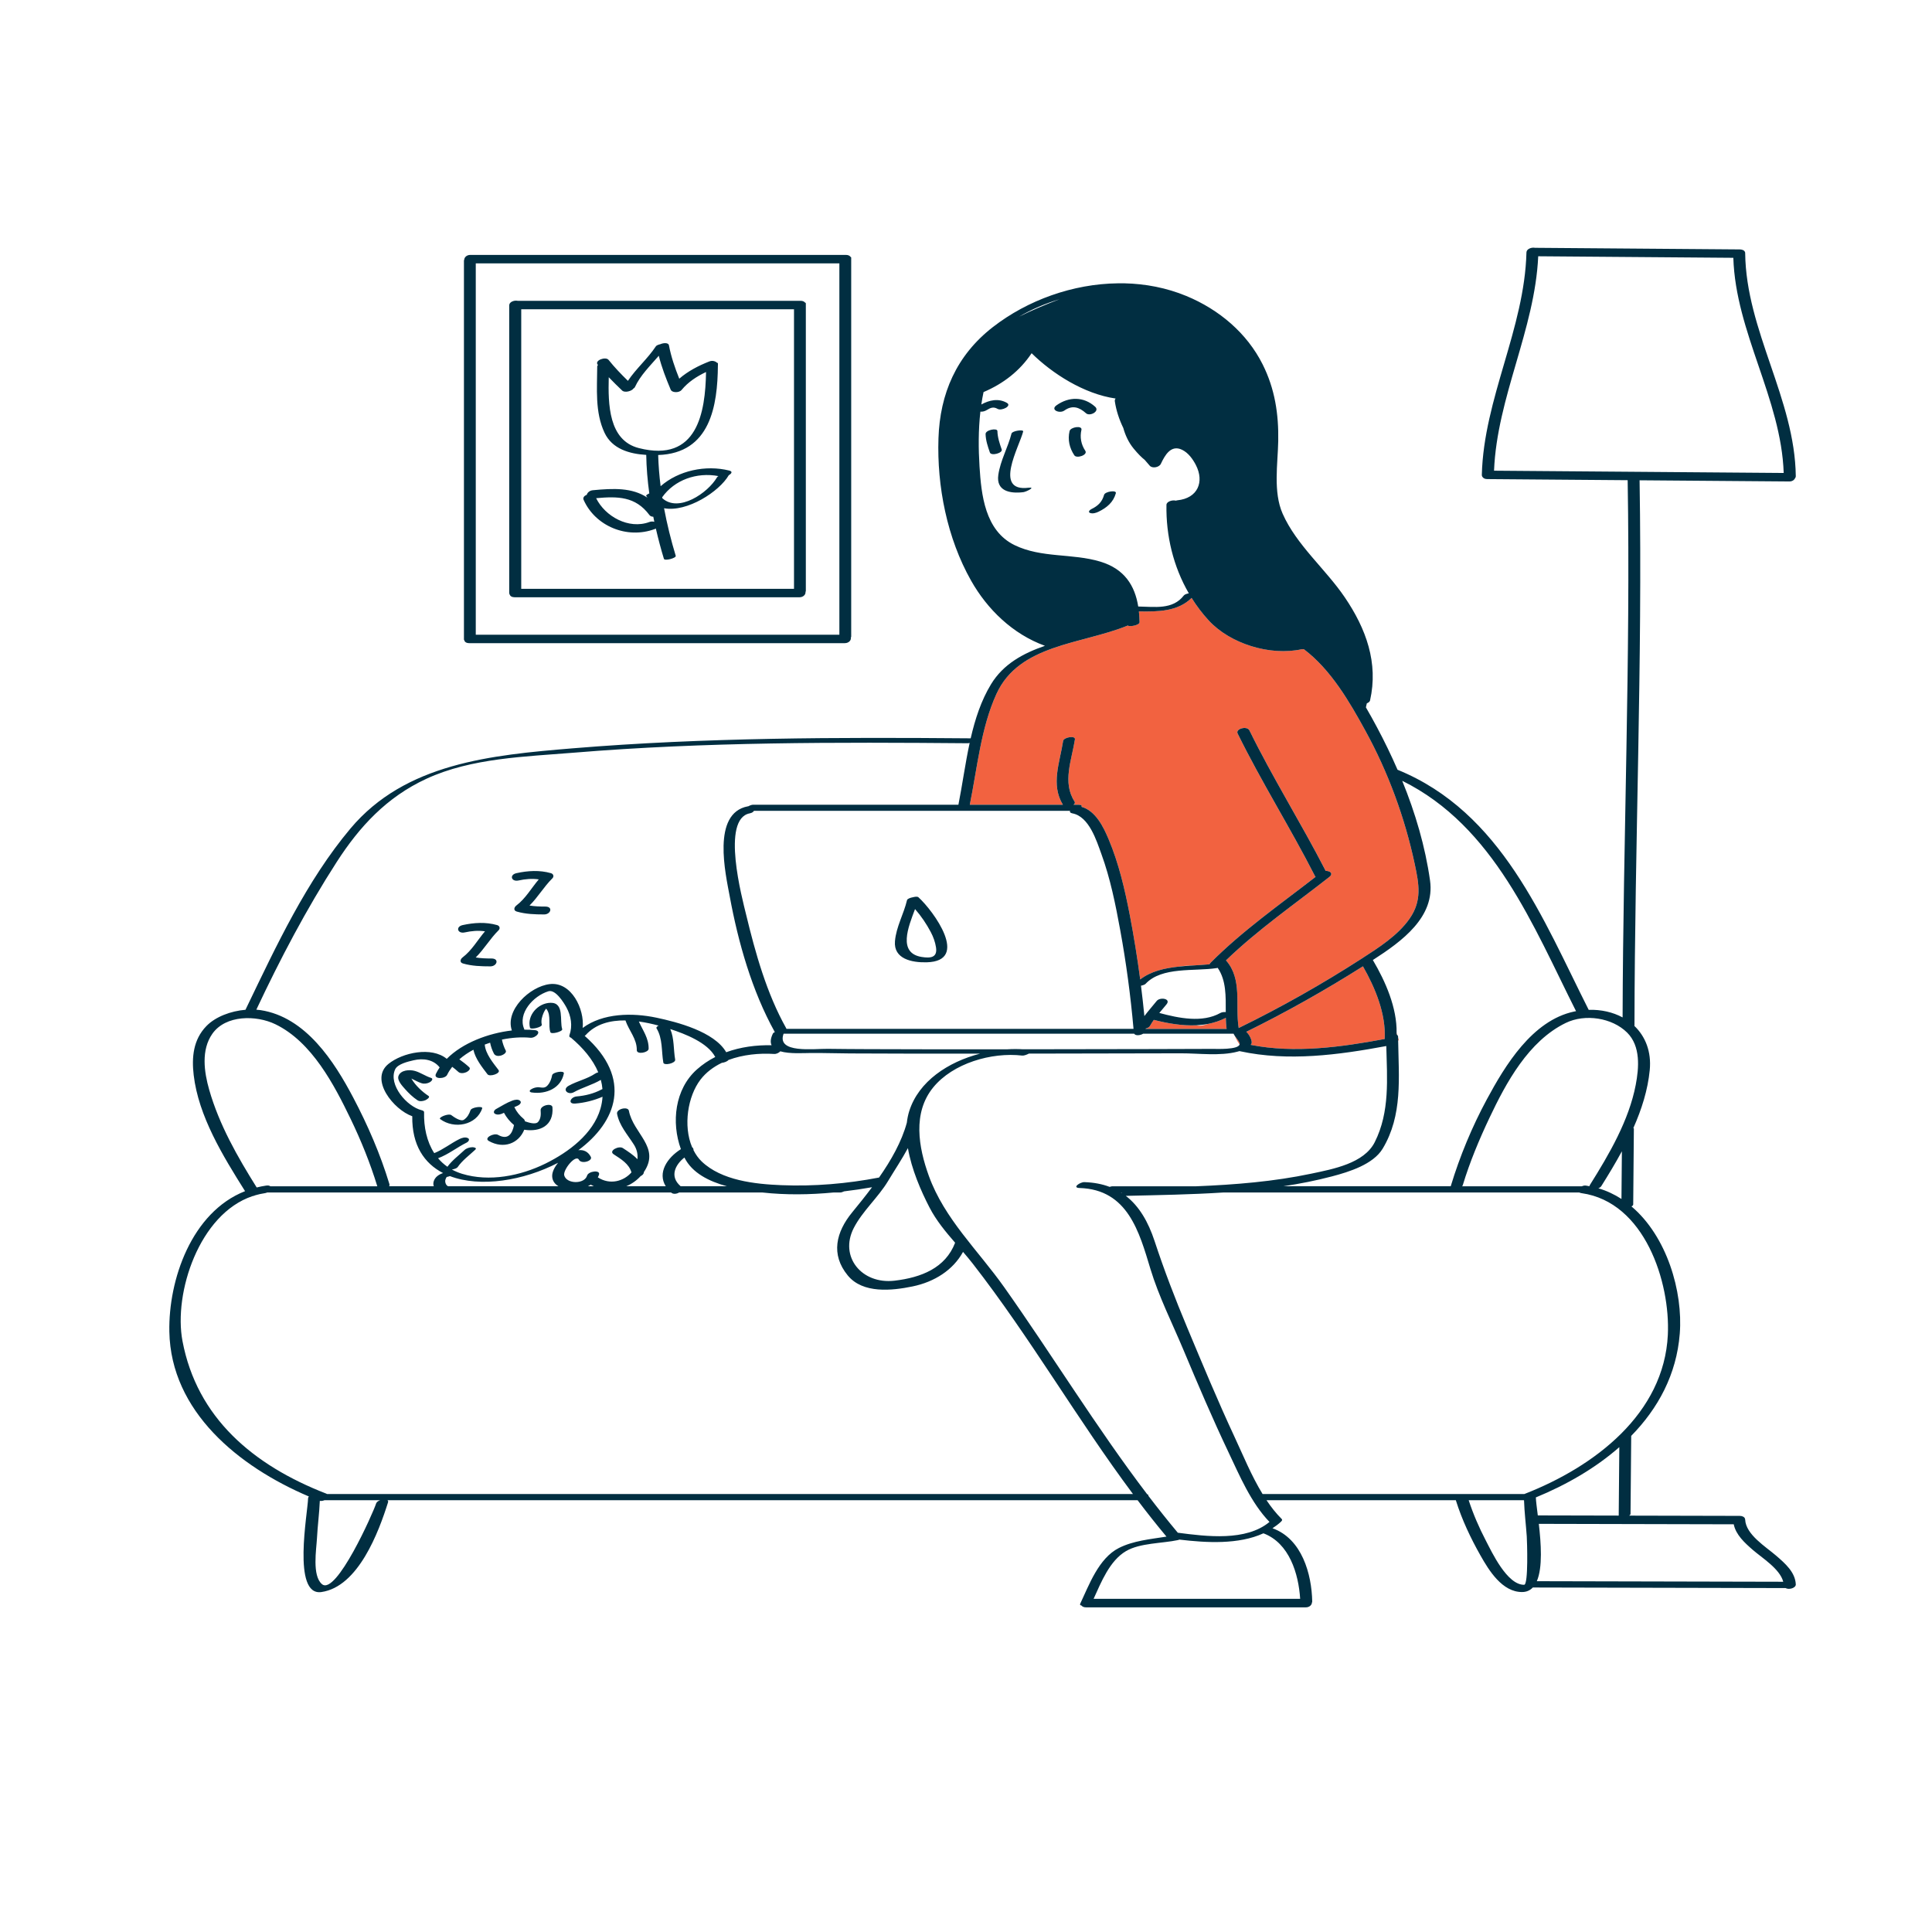 <?xml version="1.0" encoding="UTF-8" standalone="no"?>
<svg
   xmlns:dc="http://purl.org/dc/elements/1.1/"
   xmlns:cc="http://creativecommons.org/ns#"
   xmlns:rdf="http://www.w3.org/1999/02/22-rdf-syntax-ns#"
   xmlns:svg="http://www.w3.org/2000/svg"
   xmlns="http://www.w3.org/2000/svg"
   xmlns:sodipodi="http://sodipodi.sourceforge.net/DTD/sodipodi-0.dtd"
   xmlns:inkscape="http://www.inkscape.org/namespaces/inkscape"
   version="1.1"
   id="Layer_1"
   x="0px"
   y="0px"
   width="595.28px"
   height="595.28px"
   viewBox="0 0 595.28 595.28"
   enable-background="new 0 0 595.28 595.28"
   xml:space="preserve"
   sodipodi:docname="fs-how-reg-2.svg"
   inkscape:version="1.0beta2 (2b71d25, 2019-12-03)"><defs
   id="defs838" /><sodipodi:namedview
   pagecolor="#ffffff"
   bordercolor="#666666"
   inkscape:document-rotation="0"
   borderopacity="1"
   objecttolerance="10"
   gridtolerance="10"
   guidetolerance="10"
   inkscape:pageopacity="0"
   inkscape:pageshadow="2"
   inkscape:window-width="1680"
   inkscape:window-height="1005"
   id="namedview836"
   showgrid="false"
   inkscape:zoom="1.1288805"
   inkscape:cx="297.64001"
   inkscape:cy="297.64001"
   inkscape:window-x="0"
   inkscape:window-y="23"
   inkscape:window-maximized="1"
   inkscape:current-layer="Layer_1" />
<path
   id="color_x5F_2"
   fill="#f26240"
   d="m 419.941,297.74 c 3.847,6.742 7.116,14.71 6.7,22.388 -13.446,2.506 -27.695,4.482 -41.273,1.815 0.082,-0.123 0.167,-0.244 0.233,-0.384 0.365,-0.786 -0.725,-2.972 -1.618,-3.64 12.373,-6.079 24.357,-12.852 35.958,-20.179 z m 10.585,21.153 c -0.065,-0.199 -0.133,-0.407 -0.21,-0.635 -8.9e-4,0.142 0.004,0.285 -8.9e-4,0.426 0.088,0.055 0.146,0.135 0.211,0.208 z m 0.253,0.777 c 0.003,0.307 0.01,0.616 0.014,0.922 0.17,-0.028 0.267,-0.044 0.267,-0.044 0,0 -0.102,-0.326 -0.281,-0.878 z m -57.773,-23.044 c 9.778,-9.835 21.333,-17.923 32.346,-26.454 -0.081,-0.082 -0.152,-0.172 -0.206,-0.278 -7.559,-14.831 -16.493,-28.975 -23.824,-43.917 -0.698,-1.423 2.906,-2.438 3.644,-0.929 7.227,14.729 16.007,28.689 23.496,43.291 1.278,-0.047 2.497,0.79 1.094,1.891 -10.702,8.396 -22.057,16.252 -31.814,25.676 5.12,5.743 2.8,13.851 3.906,20.754 0.005,0.032 -0.005,0.063 -0.01,0.096 13.051,-6.366 25.71,-13.531 37.856,-21.355 5.293,-3.41 11.226,-7.19 14.825,-12.357 3.844,-5.518 2.916,-10.558 1.588,-16.793 -3.04,-14.26 -8.139,-28.218 -15.222,-41.126 -4.833,-8.808 -10.569,-18.773 -18.948,-25.1 h -0.6 c -9.784,2.164 -22.083,-1.678 -28.681,-8.823 -2.006,-2.172 -3.765,-4.515 -5.305,-6.972 -4.251,4.194 -10.301,4.257 -16.241,4.157 0.117,1.074 0.186,2.178 0.209,3.31 0.02,0.978 -3.23,1.523 -3.606,1.027 -14.237,5.838 -33.458,5.699 -40.494,21.088 -4.803,10.507 -5.931,22.968 -8.212,34.14 9.563,0 19.124,0 28.686,0 -3.788,-6.209 -0.954,-13.007 0.077,-19.675 0.171,-1.104 3.832,-1.745 3.635,-0.471 -0.972,6.298 -3.951,13.278 -0.12,19.16 0.23,0.353 0.05,0.701 -0.325,0.986 0.503,0 1.008,0 1.511,0 0.962,0 1.145,0.289 0.938,0.638 4.386,1.231 6.793,6.246 8.35,9.939 3.181,7.548 5.042,15.596 6.578,23.576 1.255,6.522 2.303,13.092 3.176,19.683 3.277,-2.532 7.471,-3.475 11.814,-3.948 1.098,-0.184 2.24,-0.299 3.425,-0.299 0.029,0 0.053,0 0.083,0 2.047,-0.14 4.083,-0.242 6.029,-0.418 0.055,-0.153 0.161,-0.317 0.341,-0.497 z m 4.668,15.126 c -0.011,0.026 -0.023,0.06 -0.034,0.085 0.011,0 0.023,0 0.034,0 0,-0.028 0,-0.056 0,-0.085 z m 4.201,9.479 c -0.347,-0.756 -1.047,-1.46 -1.501,-2.2 0.394,0.856 0.956,1.962 1.559,2.763 0.04,-0.17 0.039,-0.351 -0.058,-0.563 z m -26.362,-6.995 c -0.419,0.583 -0.811,1.184 -1.156,1.817 -0.236,0.432 -0.78,0.724 -1.376,0.868 0.003,0.031 0.006,0.062 0.009,0.095 8.314,0 16.626,0 24.94,0 -0.145,-1.103 -0.215,-2.241 -0.24,-3.401 -1.746,0.898 -3.575,1.496 -5.451,1.861 -1.26,0.473 -2.55,0.722 -3.598,0.423 -4.374,0.212 -8.882,-0.581 -13.128,-1.662 z"
   inkscape:connector-curvature="0"
   style="stroke-width:1.227" />
<path
   id="color_x5F_1"
   d="m 315.318,151.641 c -4.237,0.525 -8.437,-0.395 -7.721,-5.324 0.647,-4.454 2.957,-8.408 4.066,-12.735 0.216,-0.847 3.775,-1.34 3.591,-0.623 -1.213,4.735 -9.248,18.673 1.653,17.321 2.379,-0.293 -0.686,1.249 -1.589,1.362 z m 28.491,0.333 c 0.299,-1.077 -3.334,-0.547 -3.625,0.504 -0.603,2.172 -1.863,3.395 -3.932,4.398 -0.434,0.211 -1.16,0.889 -0.369,1.177 0.809,0.296 1.84,-0.018 2.569,-0.371 2.611,-1.267 4.59,-2.943 5.358,-5.708 z m -35.164,-13.481 c -0.649,-1.857 -1.279,-3.713 -1.327,-5.687 -0.025,-1.018 -3.676,-0.358 -3.644,0.929 0.048,1.973 0.678,3.83 1.327,5.687 0.403,1.157 4.025,0.163 3.644,-0.929 z m 24.562,-6.046 c 0.331,-1.436 -3.364,-0.901 -3.659,0.384 -0.609,2.648 -0.04,5.186 1.472,7.46 0.716,1.077 4.246,-0.092 3.371,-1.408 -1.298,-1.953 -1.702,-4.182 -1.184,-6.437 z m 4.219,-7.134 c -3.529,-3.175 -8.083,-3.14 -11.906,-0.428 -1.986,1.409 0.967,2.644 2.425,1.609 2.467,-1.751 4.581,-1.048 6.676,0.836 1.189,1.069 4.35,-0.627 2.805,-2.018 z M 144.965,342.084 c -0.395,1.163 -0.947,2.191 -2.013,2.917 -1.006,0.685 -3.171,-0.871 -3.906,-1.419 -0.839,-0.624 -4.082,0.733 -3.424,1.223 4.31,3.208 11.18,1.921 12.949,-3.292 0.278,-0.817 -3.287,-0.371 -3.606,0.571 z m 25.155,-10.789 c -0.22,1.123 -0.585,2.182 -1.356,3.075 -0.762,0.883 -1.454,0.805 -2.598,0.647 -0.835,-0.116 -1.902,0.193 -2.578,0.657 -0.606,0.417 -0.433,0.837 0.263,0.933 4.515,0.625 8.999,-1.364 9.882,-5.858 0.201,-1.023 -3.424,-0.418 -3.614,0.546 z m -3.542,10.807 c 0.092,1.23 0.099,2.549 -0.76,3.56 -0.792,0.933 -2.901,0.232 -4.091,-0.176 -0.006,-0.271 -0.141,-0.547 -0.459,-0.808 -1.12,-0.917 -2.112,-2.136 -2.718,-3.422 -0.025,-0.051 -0.068,-0.079 -0.097,-0.126 0.298,-0.139 0.599,-0.274 0.909,-0.39 0.523,-0.195 1.496,-0.911 0.936,-1.522 -0.574,-0.625 -1.754,-0.362 -2.434,-0.108 -1.785,0.666 -3.369,1.694 -5.02,2.603 -0.566,0.313 -1.03,1.105 -0.279,1.498 0.803,0.419 1.86,0.116 2.593,-0.287 0.038,-0.02 0.074,-0.043 0.112,-0.063 0.782,1.438 1.813,2.712 3.102,3.79 -0.507,2.706 -1.891,4.718 -4.905,3.025 -1.249,-0.702 -4.522,0.944 -2.843,1.887 4.574,2.57 9.194,0.748 10.906,-3.476 4.857,0.753 9.117,-1.249 8.691,-6.913 -0.106,-1.425 -3.761,-0.626 -3.643,0.929 z m -33.763,-9.987 c -1.715,-0.536 -3.184,-1.62 -4.922,-2.128 -1.669,-0.489 -4.446,-0.333 -5.117,1.538 -0.483,1.344 1.203,3.102 2,4.007 1.112,1.262 2.413,2.522 3.842,3.466 0.698,0.461 1.663,0.303 2.406,0.01 0.292,-0.115 1.677,-0.893 0.985,-1.35 -1.969,-1.299 -4,-3.224 -5.18,-5.212 -0.023,-0.038 -0.046,-0.083 -0.07,-0.125 1.044,0.492 2.044,1.095 3.147,1.439 0.849,0.266 1.815,0.095 2.578,-0.337 0.401,-0.23 1.187,-1.042 0.332,-1.309 z m 34.121,-16.408 c -0.316,-1.244 0.088,-2.543 0.582,-3.694 0.187,-0.438 0.447,-0.849 0.74,-1.237 0.057,0.062 0.118,0.125 0.162,0.183 1.462,1.957 0.431,4.899 1.161,7.075 0.262,0.78 3.881,-0.226 3.644,-0.929 -0.84,-2.509 0.743,-8.177 -3.556,-8.129 -3.92,0.044 -7.332,3.904 -6.378,7.66 0.187,0.738 3.842,-0.152 3.644,-0.929 z m -23.738,-28.416 c 2.071,-0.451 4.164,-0.642 6.234,-0.338 -2.297,2.692 -4.048,5.882 -6.907,8.048 -0.72,0.545 -0.966,1.553 0.131,1.867 2.771,0.795 5.559,0.88 8.433,0.884 2.038,0.003 2.834,-2.421 0.356,-2.424 -1.65,-8.8e-4 -3.266,-0.053 -4.866,-0.317 2.604,-2.576 4.418,-5.786 7.041,-8.379 0.575,-0.569 0.337,-1.374 -0.449,-1.596 -3.502,-0.992 -7.081,-0.772 -10.607,-0.003 -2.273,0.496 -1.611,2.747 0.634,2.257 z m 16.573,-15.999 c 2.071,-0.451 4.164,-0.642 6.234,-0.338 -2.297,2.692 -4.048,5.882 -6.907,8.048 -0.72,0.545 -0.966,1.553 0.131,1.867 2.771,0.795 5.559,0.88 8.433,0.884 2.038,0.003 2.834,-2.421 0.356,-2.424 -1.65,-8.9e-4 -3.266,-0.053 -4.866,-0.317 2.604,-2.576 4.418,-5.786 7.041,-8.379 0.575,-0.569 0.337,-1.374 -0.449,-1.596 -3.502,-0.992 -7.081,-0.772 -10.607,-0.003 -2.273,0.495 -1.611,2.747 0.634,2.257 z m -16.715,-74.049 c -0.064,-0.05 -0.108,-0.11 -0.108,-0.187 0,-38.918 0,-77.834 0,-116.75 0,-0.103 0.039,-0.199 0.093,-0.292 0.02,-0.702 0.736,-1.473 1.883,-1.473 38.558,0 77.117,0 115.677,0 0.75,0 1.205,0.241 1.424,0.574 0.148,0.057 0.244,0.143 0.244,0.261 0,38.918 0,77.834 0,116.75 0,0.116 -0.047,0.225 -0.114,0.328 0.164,0.753 -0.58,1.712 -1.86,1.712 -38.558,0 -77.117,0 -115.677,0 -0.994,0.003 -1.473,-0.42 -1.561,-0.923 z m 3.536,-1.674 c 37.344,0 74.688,0 112.031,0 0,-38.143 0,-76.284 0,-114.427 -37.344,0 -74.688,0 -112.031,0 0,38.143 0,76.284 0,114.427 z M 248.29,93.519 c 0,29.511 0,59.024 0,88.535 0,0.119 -0.043,0.229 -0.103,0.335 0.102,0.741 -0.633,1.639 -1.873,1.639 -29.239,0 -58.48,0 -87.719,0 -0.888,0 -1.365,-0.338 -1.52,-0.769 -0.112,-0.172 -0.179,-0.38 -0.179,-0.631 0,-29.512 0,-59.024 0,-88.535 0,-1.072 1.52,-1.639 2.613,-1.411 29.037,0 58.075,0 87.113,0 0.682,0 1.117,0.201 1.356,0.489 0.191,0.072 0.312,0.184 0.312,0.347 z m -3.645,1.765 c -28.015,0 -56.029,0 -84.045,0 0,28.715 0,57.43 0,86.145 28.015,0 56.029,0 84.045,0 0,-28.715 0,-57.43 0,-86.145 z m -64.825,58.715 c -0.304,-0.689 0.228,-1.263 0.979,-1.554 0.16,-0.633 0.844,-1.3 1.839,-1.396 6.389,-0.612 12.13,-0.847 16.835,2.287 -0.123,-0.175 -0.249,-0.345 -0.365,-0.534 -0.118,-0.194 0.331,-0.509 0.951,-0.771 -0.547,-3.961 -0.878,-7.933 -0.946,-11.871 -5.219,-0.307 -10.492,-1.855 -12.832,-6.792 -3.013,-6.36 -2.296,-13.683 -2.268,-20.482 0,-0.152 0.094,-0.292 0.24,-0.419 -0.032,-0.04 -0.065,-0.075 -0.097,-0.115 -1.044,-1.308 2.454,-2.591 3.356,-1.461 1.829,2.291 3.857,4.397 5.96,6.45 2.498,-3.752 6.117,-6.854 8.592,-10.612 0.206,-0.314 0.77,-0.538 1.391,-0.674 1.03,-0.463 2.5,-0.49 2.65,0.313 0.672,3.566 1.844,6.954 3.186,10.313 2.674,-2.32 5.922,-4.01 9.27,-5.319 0.925,-0.362 1.877,-0.083 2.352,0.401 0.176,0.036 0.288,0.098 0.288,0.193 0,0.097 -8.8e-4,0.196 -0.003,0.293 0.026,0.11 0.024,0.224 -0.003,0.338 -0.104,12.352 -2.286,27.077 -18.402,27.611 0.089,3.19 0.35,6.399 0.753,9.608 5.495,-4.827 13.883,-6.631 21.134,-4.821 1.174,0.293 0.703,0.964 -0.147,1.441 -0.003,0.007 8.8e-4,0.012 -0.003,0.02 -2.921,5.028 -12.857,11.458 -19.924,10.149 0.928,4.972 2.149,9.893 3.596,14.656 0.215,0.709 -3.42,1.672 -3.644,0.929 -0.927,-3.052 -1.754,-6.172 -2.482,-9.324 -0.098,0.05 -0.201,0.101 -0.323,0.146 -8.593,3.199 -18.358,-0.917 -21.936,-9 z m 24.21,-0.793 c 0.015,0.098 0.03,0.196 0.046,0.295 4.981,4.566 14.037,-1.589 16.86,-6.449 0.081,-0.138 0.236,-0.257 0.433,-0.363 -6.736,-1.269 -13.558,1.189 -17.339,6.517 z m 13.509,-38.582 c -2.869,1.357 -5.514,3.081 -7.527,5.52 -0.103,0.125 -0.23,0.231 -0.372,0.321 -0.046,0.029 -0.101,0.047 -0.15,0.072 -0.102,0.051 -0.203,0.105 -0.314,0.143 -0.078,0.026 -0.161,0.04 -0.243,0.059 -0.087,0.02 -0.174,0.044 -0.263,0.056 -0.117,0.015 -0.236,0.019 -0.353,0.02 -0.05,8.9e-4 -0.102,0.006 -0.152,0.004 -0.152,-0.004 -0.302,-0.023 -0.444,-0.05 -0.01,-8.8e-4 -0.023,-0.003 -0.033,-0.004 -0.472,-0.099 -0.859,-0.32 -1.003,-0.643 0,0 0,0 0,-8.9e-4 -0.009,-0.017 -0.023,-0.03 -0.029,-0.048 -0.014,-0.032 -0.026,-0.064 -0.04,-0.096 -1.428,-3.406 -2.749,-6.81 -3.637,-10.361 -2.676,3.108 -5.686,6.023 -7.378,9.696 -0.068,0.147 -0.221,0.277 -0.42,0.393 -0.52,0.808 -2.678,1.395 -3.477,0.633 -1.414,-1.346 -2.803,-2.708 -4.141,-4.112 -0.206,8.323 -0.07,19.457 9.275,21.836 18.075,4.602 20.488,-11.059 20.702,-23.438 z m -33.86,38.873 c 2.752,5.608 10.036,9.713 16.427,7.335 0.523,-0.195 1.05,-0.182 1.502,-0.05 -0.112,-0.521 -0.213,-1.044 -0.318,-1.566 -0.484,-0.015 -0.927,-0.17 -1.187,-0.521 -4.313,-5.805 -9.829,-5.79 -16.424,-5.197 z m 369.634,334.655 c 0.054,1.153 -2.105,1.756 -3.144,1.157 -25.961,-0.059 -51.924,-0.119 -77.886,-0.177 -0.821,0.866 -1.879,1.382 -3.249,1.397 -6.188,0.072 -10.305,-6.728 -12.843,-11.205 -3.064,-5.404 -5.756,-11.096 -7.597,-16.991 -0.01,-0.03 -0.006,-0.06 -0.013,-0.09 -19.449,0 -38.899,0 -58.349,0 1.4,2.086 2.939,4.039 4.672,5.77 0.228,0.228 0.15,0.483 -0.098,0.72 -0.046,0.055 -0.089,0.108 -0.155,0.169 -0.805,0.748 -1.678,1.388 -2.58,1.977 9.094,3.237 12.094,14.164 12.245,22.593 8.8e-4,0.108 -0.036,0.21 -0.092,0.307 -0.028,0.704 -0.737,1.471 -1.881,1.471 -22.565,0 -45.13,0 -67.696,0 -0.727,0 -1.177,-0.23 -1.405,-0.551 -0.36,-0.077 -0.561,-0.245 -0.426,-0.529 2.702,-5.702 5.668,-14.036 11.921,-17.206 4.429,-2.247 9.691,-2.714 14.672,-3.51 -3.068,-3.667 -6.019,-7.411 -8.894,-11.21 -77.046,0 -154.091,0 -231.137,0 0.189,0.145 0.274,0.354 0.182,0.647 -2.84,9.033 -9.125,26.009 -20.541,27.643 -9.1,1.303 -4.181,-24.548 -4.093,-28.889 0.004,-0.205 0.101,-0.392 0.248,-0.558 C 73.447,451.869 52.649,434.842 52.178,410.323 51.871,394.337 59.016,373.499 75.506,367.015 68.684,356.168 61.159,343.925 59.676,331.229 c -0.635,-5.449 -0.152,-10.891 3.918,-15.079 2.83,-2.912 7.563,-4.642 12.047,-5.025 0.175,-0.366 0.347,-0.733 0.523,-1.098 8.984,-18.634 18.282,-38.624 31.803,-54.727 16.92,-20.152 43.338,-22.654 68.498,-24.731 40.697,-3.358 81.783,-3.412 122.617,-3.079 1.361,-5.916 3.219,-11.65 6.276,-16.672 3.771,-6.197 9.848,-9.509 16.608,-11.836 -9.944,-3.614 -17.761,-11.229 -22.761,-20.084 -7.395,-13.093 -10.541,-29.044 -10.047,-43.868 0.455,-13.686 5.493,-25.519 16.791,-34.278 10.658,-8.265 24.608,-13.298 38.5,-13.459 0.625,-0.018 1.248,-0.024 1.868,-0.005 0.049,0.001 0.099,0.004 0.148,0.005 6.506,0.148 12.964,1.386 19.03,3.889 10.175,4.2 18.737,11.492 23.552,21.1 3.77,7.519 4.956,15.344 4.798,23.622 -0.136,7.072 -1.603,15.663 1.361,22.375 4.269,9.664 13.225,17.043 19.147,25.769 6.594,9.717 10.392,20.19 7.782,31.778 -0.083,0.368 -0.484,0.673 -0.991,0.885 -0.097,0.448 -0.192,0.861 -0.286,1.238 1.223,2.092 2.377,4.19 3.472,6.246 2.252,4.224 4.355,8.557 6.275,12.975 32.133,13.104 44.774,46.032 58.896,73.973 3.859,-0.111 7.452,0.721 10.45,2.341 0.152,-55.181 2.479,-110.346 1.559,-165.529 -14.412,-0.114 -28.824,-0.226 -43.236,-0.34 -0.699,-0.004 -1.14,-0.222 -1.374,-0.523 -0.208,-0.198 -0.332,-0.471 -0.323,-0.826 0.605,-23.501 13.159,-44.971 13.748,-68.504 0.026,-1.06 1.545,-1.626 2.629,-1.408 21.025,0.166 42.05,0.331 63.075,0.496 0.309,0.002 0.569,0.046 0.784,0.119 0.517,0.137 0.901,0.466 0.907,1.039 0.26,23.854 15.313,44.902 15.593,68.734 0.003,0.23 -0.088,0.435 -0.23,0.616 -0.248,0.535 -0.877,0.996 -1.769,0.989 -15.377,-0.121 -30.754,-0.242 -46.131,-0.363 0.92,55.986 -1.496,111.952 -1.574,167.934 0,0.063 -0.016,0.123 -0.032,0.183 3.393,3.243 5.288,7.924 4.737,13.601 -0.595,6.137 -2.494,12.115 -5.054,17.874 0.103,0.031 0.162,0.075 0.162,0.137 -0.068,7.803 -0.135,15.607 -0.203,23.41 -8.8e-4,0.226 -0.216,0.425 -0.538,0.59 10.923,9.236 15.905,26.226 14.883,39.219 -0.99,12.567 -6.675,23.027 -14.962,31.485 -0.069,8.006 -0.138,16.012 -0.209,24.018 -8.8e-4,0.21 -0.169,0.395 -0.423,0.553 11.353,0.026 22.704,0.051 34.057,0.078 0.403,8.9e-4 0.713,0.075 0.956,0.192 0.414,0.165 0.712,0.473 0.733,0.966 0.201,4.6 6.356,8.348 9.554,11.11 2.746,2.37 5.864,5.069 6.041,8.817 z m -3.727,-342.424 c -0.78,-22.89 -14.817,-43.317 -15.519,-66.295 -20.039,-0.158 -40.078,-0.315 -60.118,-0.473 -1.029,22.639 -12.7,43.441 -13.611,66.066 29.749,0.235 59.498,0.468 89.248,0.702 z m -67.127,169.443 c -11.52,5.585 -18.441,18.506 -23.53,29.253 -3.176,6.711 -6.068,13.632 -8.214,20.712 -0.042,0.134 -0.116,0.256 -0.204,0.374 12.296,0 24.594,0 36.891,0 0.389,-0.176 0.825,-0.268 1.237,-0.211 0.371,0.053 0.731,0.127 1.094,0.195 0.021,-0.127 0.065,-0.265 0.162,-0.42 5.936,-9.455 12.001,-19.861 14.099,-30.807 1.001,-5.229 1.572,-11.935 -2.661,-16.123 -4.623,-4.574 -12.938,-5.851 -18.875,-2.972 z m 10.923,50.295 c -0.182,0.291 -0.514,0.511 -0.902,0.666 2.571,0.754 4.941,1.879 7.12,3.287 0.043,-4.897 0.084,-9.794 0.127,-14.691 -2,3.694 -4.175,7.282 -6.345,10.738 z M 432.045,240.578 c 4.049,9.927 7.095,20.25 8.575,30.739 1.586,11.246 -8.653,18.706 -17.513,24.413 -0.036,0.024 -0.073,0.047 -0.108,0.07 3.935,6.678 7.441,14.683 7.319,22.458 -8.8e-4,0.142 0.004,0.285 -8.8e-4,0.426 0.087,0.054 0.145,0.134 0.21,0.207 0.142,0.158 0.248,0.345 0.25,0.601 0,0.059 0.003,0.117 0.003,0.175 0.003,0.307 0.01,0.616 0.014,0.922 0.177,11.406 1.427,23.035 -4.771,33.331 -2.918,4.849 -10.345,7.155 -15.598,8.539 -4.917,1.297 -9.924,2.282 -14.983,3.046 17.188,0 34.377,0 51.565,0 0.008,-0.036 0.005,-0.068 0.018,-0.107 2.778,-9.159 6.532,-18.213 11.106,-26.686 5.553,-10.287 13.943,-24.328 26.941,-27.052 0.179,-0.037 0.356,-0.066 0.533,-0.099 -13.176,-26.162 -25.22,-56.978 -53.559,-70.984 z M 280.162,342.32 c 2.903,-9.15 11.953,-15.118 21.8,-17.673 -13.339,0.008 -26.678,0.011 -40.019,-0.066 -3.991,-0.024 -7.99,-0.158 -11.981,-0.138 -2.399,0.013 -6.665,0.32 -9.534,-0.515 -0.467,0.48 -1.198,0.859 -1.925,0.812 -4.517,-0.296 -9.589,0.19 -14.047,1.854 -0.347,0.447 -1.25,0.799 -2.062,0.889 -2.569,1.242 -4.851,2.929 -6.57,5.173 -3.923,5.123 -5.36,14.236 -2.583,20.796 0.309,0.243 0.481,0.58 0.439,0.934 0.659,1.299 1.484,2.49 2.527,3.487 6.122,5.851 16.341,6.967 24.579,7.3 10.076,0.408 20.181,-0.45 30.061,-2.353 3.727,-5.326 6.959,-11.028 8.563,-16.892 0.14,-1.242 0.384,-2.449 0.751,-3.608 z m -0.416,11.431 c -1.868,3.446 -4.073,6.743 -6.134,10.167 -3.049,5.067 -7.905,9.267 -10.564,14.471 -4.519,8.845 2.489,17.395 12.583,16.209 8.205,-0.964 15.675,-3.895 18.656,-11.695 -2.945,-3.396 -5.809,-6.832 -7.9,-10.875 -2.632,-5.083 -5.529,-11.74 -6.642,-18.277 z m -69.951,0.326 c -2.988,-8.224 -1.899,-18.483 4.927,-24.561 1.73,-1.541 3.634,-2.812 5.657,-3.845 -2.375,-4.468 -9.383,-7.143 -13.854,-8.599 1.252,2.939 0.961,6.316 1.504,9.412 0.2,1.134 -3.467,1.945 -3.644,0.929 -0.618,-3.515 -0.155,-7.391 -2.097,-10.578 -0.161,-0.263 0.143,-0.577 0.634,-0.836 -1.938,-0.522 -3.995,-0.972 -6.08,-1.26 1.232,2.796 3.067,5.122 3.013,8.405 -0.02,1.171 -3.672,1.898 -3.648,0.424 0.057,-3.481 -2.422,-6.001 -3.497,-9.157 -4.691,-0.058 -9.168,1.072 -12.282,4.546 -0.067,0.074 -0.166,0.143 -0.278,0.207 14.947,13.21 9.784,26.545 -1.941,35.226 1.546,-0.175 2.954,0.364 3.825,2.033 0.681,1.303 -2.903,2.35 -3.644,0.929 -0.97,-1.855 -4.996,3.117 -4.539,4.81 0.728,2.696 6.227,2.765 7.038,0.071 0.425,-1.412 4.142,-1.853 3.679,-0.313 -0.091,0.303 -0.229,0.574 -0.367,0.843 3.771,2.443 7.99,1.19 10.363,-1.528 -0.757,-2.642 -3.176,-4.07 -5.496,-5.589 -1.648,-1.079 1.614,-2.708 2.837,-1.908 1.598,1.047 3.248,2.103 4.502,3.439 0.165,-1.463 -0.143,-3.014 -1.089,-4.501 -1.97,-3.096 -4.481,-5.841 -5.185,-9.494 -0.291,-1.508 3.365,-2.381 3.644,-0.929 1.357,7.039 9.694,11.177 4.717,18.729 -0.033,0.05 -0.072,0.093 -0.104,0.142 0.02,0.54 -0.419,0.988 -1.01,1.268 -1.233,1.357 -2.752,2.417 -4.428,3.118 4.061,0 8.121,0 12.183,0 -2.593,-4.147 0.389,-8.75 4.659,-11.436 z m -27.778,10.951 c -0.286,0.176 -0.577,0.339 -0.888,0.481 0.62,0 1.239,0 1.859,0 -0.33,-0.146 -0.653,-0.305 -0.971,-0.481 z m -11.882,-2.578 c -0.052,-1.28 0.683,-2.802 1.823,-4.18 -10.65,5.534 -23.971,7.682 -33.34,4.103 -0.303,0.119 -0.619,0.208 -0.933,0.257 -0.086,0.096 -0.177,0.187 -0.234,0.305 -0.172,0.358 -0.311,0.754 -0.269,1.154 0.064,0.614 0.342,1.159 0.874,1.419 11.34,0 22.68,0 34.019,0 -1.096,-0.655 -1.882,-1.648 -1.94,-3.058 z m 14.864,-20.809 c 0.372,-1.267 0.572,-2.504 0.649,-3.715 -2.644,1.136 -5.472,1.854 -8.374,2.094 -2.51,0.207 -1.483,-2.036 0.421,-2.194 2.645,-0.219 5.311,-0.893 7.639,-2.134 0.092,-0.049 0.189,-0.097 0.289,-0.142 -0.083,-0.963 -0.254,-1.904 -0.499,-2.825 -2.622,1.559 -5.641,2.309 -8.309,3.797 -1.777,0.992 -3.731,-0.792 -1.598,-1.982 2.623,-1.463 5.703,-2.085 8.194,-3.764 0.26,-0.175 0.584,-0.298 0.918,-0.384 -1.683,-4.024 -4.775,-7.601 -8.394,-10.652 -0.4,-0.113 -0.63,-0.357 -0.486,-0.765 1.013,-2.846 0.525,-5.935 -0.931,-8.582 -0.766,-1.393 -3.346,-5.649 -5.56,-4.964 -4.677,1.447 -9.507,6.822 -7.452,11.601 0.033,0.078 0.05,0.154 0.054,0.23 1.087,-0.008 2.151,0.022 3.157,0.123 2.466,0.249 0.372,2.535 -1.306,2.366 -2.657,-0.268 -5.702,-0.066 -8.761,0.562 0.23,1.177 0.618,2.297 1.174,3.379 0.386,0.751 -0.99,1.425 -1.515,1.559 -0.791,0.201 -1.738,0.133 -2.131,-0.63 -0.552,-1.073 -0.937,-2.184 -1.169,-3.351 -0.556,0.178 -1.104,0.374 -1.649,0.581 0.214,2.84 2.589,5.661 4.24,7.832 0.808,1.061 -2.72,2.211 -3.395,1.322 -1.679,-2.207 -3.752,-4.785 -4.342,-7.566 -1.596,0.853 -3.064,1.847 -4.346,2.97 0.025,0.014 0.054,0.025 0.078,0.041 1.037,0.744 2.052,1.518 2.976,2.385 0.628,0.589 -0.463,1.344 -0.931,1.541 -0.72,0.304 -1.815,0.463 -2.437,-0.12 -0.59,-0.554 -1.224,-1.061 -1.873,-1.55 -0.606,0.78 -1.143,1.596 -1.557,2.469 -0.613,1.294 -4.287,1.441 -3.459,-0.305 0.326,-0.689 0.72,-1.345 1.15,-1.983 -1.891,-2.414 -5.03,-2.906 -8.039,-2.196 -1.634,0.386 -4.921,1.122 -5.687,2.819 -2.144,4.746 3.638,11.471 8.19,12.57 0.136,0.032 0.245,0.073 0.341,0.115 0.049,0.023 0.084,0.048 0.123,0.072 0.034,0.022 0.069,0.042 0.096,0.065 0.043,0.037 0.075,0.075 0.102,0.116 0.006,0.01 0.014,0.02 0.02,0.031 0.025,0.049 0.043,0.099 0.048,0.151 0,0 0,8.8e-4 0,8.8e-4 8.8e-4,0.007 0.006,0.014 0.006,0.023 0,0.031 0,0.062 0,0.093 -0.103,4.489 0.809,8.982 3.132,12.557 2.767,-1.11 5.087,-3.015 7.748,-4.335 0.743,-0.369 1.766,-0.699 2.584,-0.317 0.756,0.352 0.223,1.115 -0.312,1.381 -3.028,1.502 -5.648,3.652 -8.843,4.845 0.826,0.976 1.78,1.861 2.881,2.623 1.455,-1.982 3.454,-3.46 5.253,-5.146 0.618,-0.578 1.575,-0.848 2.425,-0.879 0.377,-0.013 1.54,0.174 0.915,0.759 -1.877,1.758 -3.984,3.274 -5.451,5.389 -0.229,0.329 -1.005,0.605 -1.765,0.728 0.957,0.522 2,0.968 3.144,1.317 8.393,2.566 18.002,0.636 25.672,-3.143 7.169,-3.534 14.675,-9.137 16.951,-16.885 z m 24.653,23.799 c 0.026,0.023 0.04,0.045 0.064,0.068 4.756,0 9.514,0 14.27,0 -5.517,-1.504 -10.714,-4.079 -13.088,-8.82 -0.005,-0.012 -0.01,-0.024 -0.016,-0.035 -2.91,2.27 -4.581,5.876 -1.23,8.786 z m 97.368,-151.631 c -4.803,10.507 -5.931,22.968 -8.212,34.14 9.563,0 19.124,0 28.686,0 -3.788,-6.209 -0.954,-13.007 0.077,-19.675 0.171,-1.104 3.832,-1.745 3.635,-0.471 -0.972,6.298 -3.951,13.278 -0.12,19.16 0.23,0.353 0.05,0.701 -0.325,0.986 0.503,0 1.008,0 1.511,0 0.962,0 1.145,0.289 0.938,0.638 4.386,1.231 6.793,6.246 8.35,9.939 3.181,7.548 5.042,15.596 6.578,23.576 1.255,6.522 2.303,13.092 3.176,19.683 3.277,-2.532 7.471,-3.475 11.814,-3.948 1.164,-0.126 2.337,-0.22 3.508,-0.299 2.047,-0.14 4.083,-0.242 6.029,-0.418 0.057,-0.15 0.162,-0.313 0.341,-0.493 9.778,-9.835 21.333,-17.923 32.346,-26.454 -0.081,-0.082 -0.152,-0.172 -0.206,-0.278 -7.559,-14.831 -16.493,-28.975 -23.824,-43.917 -0.698,-1.423 2.906,-2.438 3.644,-0.929 7.227,14.729 16.007,28.689 23.496,43.291 1.278,-0.047 2.497,0.79 1.094,1.891 -10.702,8.396 -22.057,16.252 -31.814,25.676 5.12,5.743 2.8,13.851 3.906,20.754 0.005,0.032 -0.005,0.063 -0.01,0.096 13.051,-6.366 25.71,-13.531 37.856,-21.355 5.293,-3.41 11.226,-7.19 14.825,-12.357 3.844,-5.518 2.916,-10.558 1.587,-16.793 -3.04,-14.26 -8.139,-28.218 -15.222,-41.126 -4.833,-8.808 -10.569,-18.773 -18.948,-25.1 h -0.6 c -9.784,2.164 -22.083,-1.678 -28.681,-8.823 -2.006,-2.172 -3.765,-4.515 -5.305,-6.972 -4.251,4.194 -10.301,4.257 -16.241,4.157 0.117,1.074 0.186,2.178 0.209,3.31 0.02,0.978 -3.23,1.523 -3.606,1.027 -14.237,5.834 -33.458,5.697 -40.494,21.084 z m 78.583,107.749 c -0.065,0.14 -0.151,0.261 -0.233,0.384 13.578,2.667 27.825,0.691 41.273,-1.815 0.416,-7.678 -2.853,-15.647 -6.7,-22.388 -11.601,7.329 -23.586,14.101 -35.957,20.179 0.892,0.668 1.98,2.855 1.616,3.64 z m -32.621,-4.638 c 0.003,0.031 0.006,0.062 0.009,0.095 8.314,0 16.626,0 24.94,0 -0.145,-1.103 -0.215,-2.241 -0.24,-3.401 -1.746,0.898 -3.575,1.496 -5.451,1.861 -1.182,0.231 -2.385,0.364 -3.598,0.423 -4.374,0.213 -8.882,-0.578 -13.129,-1.661 -0.419,0.583 -0.811,1.184 -1.156,1.817 -0.235,0.432 -0.779,0.724 -1.375,0.867 z m -0.028,-13.771 c -0.219,0.236 -0.786,0.435 -1.4,0.559 0.394,3.116 0.743,6.234 1.048,9.356 1.203,-1.595 2.549,-3.093 3.799,-4.659 0.999,-1.251 4.449,-0.747 3.047,1.011 -0.727,0.91 -1.497,1.794 -2.249,2.688 6.003,1.613 13.285,3.119 18.82,0.006 0.42,-0.236 1.047,-0.314 1.621,-0.273 0.011,0 0.023,0 0.034,0 0,-0.029 0,-0.058 0,-0.086 0,-4.746 0.176,-9.652 -2.481,-13.535 -0.107,0.029 -0.215,0.053 -0.322,0.07 -6.848,1.05 -16.927,-0.505 -21.917,4.864 z M 232.304,249.829 c -0.185,0.334 -0.58,0.637 -1.284,0.771 -8.941,1.708 -2.318,26.284 -1.12,31.246 2.847,11.786 6.309,24.218 12.33,34.951 0.042,0.074 0.064,0.147 0.086,0.219 0.008,0 0.019,-0.003 0.026,-0.003 35.638,0 71.277,0 106.915,0 -0.897,-10.18 -2.258,-20.362 -4.097,-30.421 -1.444,-7.904 -3.048,-15.909 -5.822,-23.503 -1.458,-3.995 -3.751,-11.504 -8.904,-12.476 -0.708,-0.133 -0.872,-0.441 -0.73,-0.784 -32.468,-8.9e-4 -64.934,-8.9e-4 -97.402,-8.9e-4 z m 76.672,73.482 c 0.452,0 0.903,-8.9e-4 1.356,-0.003 1.665,-0.103 3.31,-0.103 4.91,-0.007 13.265,-0.012 26.531,-0.029 39.796,-0.065 6.195,-0.015 12.391,-0.034 18.585,-0.056 1.249,-0.004 7.91,0.303 8.311,-1.387 0.04,-0.169 0.039,-0.351 -0.058,-0.563 -0.347,-0.756 -1.047,-1.46 -1.501,-2.2 -0.108,-0.176 -0.218,-0.353 -0.288,-0.536 -9.282,0 -18.566,0 -27.849,0 -0.936,0.571 -2.415,0.683 -2.78,0 -36.006,0 -72.01,0 -108.016,0 -2.276,6.171 9.31,4.608 13.615,4.668 4.095,0.058 8.19,0.079 12.286,0.097 13.877,0.06 27.756,0.06 41.634,0.051 z m 5.004,-225.73 c 3.791,-1.91 7.979,-3.666 12.475,-5.389 -4.39,1.32 -8.608,3.121 -12.475,5.389 z m 25.098,75.483 c 7.403,2.248 10.587,7.36 11.63,13.811 5.092,0.073 10.616,1.06 14.044,-3.396 0.248,-0.322 0.877,-0.539 1.542,-0.665 -4.79,-8.263 -7.065,-17.792 -6.89,-27.271 0.019,-0.986 1.779,-1.576 2.857,-1.285 0.153,-0.048 0.312,-0.086 0.483,-0.103 6.334,-0.625 8.388,-5.705 5.72,-10.879 -0.93,-1.802 -2.317,-3.759 -4.257,-4.694 -3.464,-1.671 -5.319,1.776 -6.537,4.346 -0.501,1.057 -2.588,1.496 -3.408,0.576 -0.53,-0.595 -1.052,-1.199 -1.565,-1.811 -0.903,-0.71 -2.018,-1.795 -3.4,-3.473 -1.609,-1.956 -2.593,-4.198 -3.19,-6.348 -1.259,-2.6 -2.183,-5.34 -2.614,-8.242 -0.046,-0.31 0.053,-0.593 0.242,-0.835 -9.782,-1.42 -19.527,-7.704 -25.878,-13.963 -3.596,5.408 -8.667,9.366 -14.81,11.973 -0.27,1.261 -0.498,2.539 -0.687,3.826 2.461,-1.346 5.273,-1.999 7.877,-0.501 1.652,0.951 -1.638,2.558 -2.85,1.861 -1.294,-0.746 -2.174,-0.365 -3.374,0.372 -0.53,0.326 -1.271,0.553 -1.94,0.469 -0.644,5.692 -0.608,11.504 -0.268,16.885 0.547,8.671 1.652,19.784 10.797,24.246 8.315,4.049 17.802,2.466 26.477,5.1 z M 78.982,311.098 c 0.453,0.034 0.901,0.078 1.332,0.144 13.923,2.132 22.713,15.922 28.505,26.908 4.496,8.526 8.372,17.478 11.155,26.655 0.078,0.255 0.04,0.491 -0.065,0.704 4.584,0 9.167,0 13.749,0 -0.151,-0.425 -0.189,-0.907 -0.042,-1.447 0.369,-1.35 1.559,-2.187 2.905,-2.624 -5.807,-2.983 -9.623,-8.586 -9.496,-17.506 -5.696,-1.988 -13.282,-11.308 -7.334,-16.124 4.321,-3.499 13.267,-5.427 17.963,-1.563 4.871,-4.91 12.789,-7.902 20.061,-8.743 -2.157,-6.213 5.458,-13.541 11.677,-14.283 6.696,-0.799 10.765,7.757 10.136,13.51 6.215,-4.602 15.275,-4.743 22.758,-3.161 6.321,1.335 17.824,4.293 21.469,10.64 4.407,-1.608 9.211,-2.255 13.989,-2.148 -0.42,-0.868 -0.365,-2.035 0.4,-3.603 0.087,-0.177 0.307,-0.327 0.594,-0.451 -7.065,-12.691 -11.29,-27.696 -13.885,-41.754 -1.281,-6.936 -5.649,-25.668 5.558,-27.808 0.055,-0.011 0.098,-8.9e-4 0.152,-0.01 0.486,-0.275 1.057,-0.484 1.488,-0.484 21.084,0 42.167,0 63.251,0 1.208,-6.073 2.081,-12.638 3.467,-19.047 -0.228,0.063 -0.426,0.103 -0.556,0.102 -40.351,-0.339 -81.022,-0.424 -121.246,2.896 -15.094,1.245 -31.685,1.624 -45.574,8.046 -12.26,5.668 -20.615,14.742 -27.62,25.609 -9.383,14.552 -17.461,29.964 -24.794,45.545 z m 0.109,54.78 c 0.943,-0.232 1.906,-0.435 2.903,-0.576 0.654,-0.093 1.065,0.008 1.289,0.208 10.991,0 21.981,0 32.97,0 -2.17,-7.104 -5.003,-14.103 -8.246,-20.817 -5.02,-10.391 -11.885,-23.643 -23.137,-29.098 -5.911,-2.866 -15.327,-2.921 -19.438,2.92 -3.52,5 -2.541,11.775 -0.976,17.258 3.064,10.727 8.678,20.603 14.634,30.105 z m 38.04,96.365 c -5.724,0 -11.446,0 -17.169,0 -0.472,0.194 -0.99,0.283 -1.419,0.189 -0.16,3.851 -0.682,7.694 -0.881,11.544 -0.174,3.369 -1.562,11.552 1.56,14.139 4.351,3.603 15.773,-22.015 16.671,-24.873 0.141,-0.443 0.645,-0.787 1.238,-0.999 z m 231.95,-1.915 c -17.246,-23.121 -31.618,-48.179 -49.35,-70.966 -0.967,-1.243 -1.98,-2.444 -3.003,-3.634 -3.083,5.628 -8.855,9.258 -15.53,10.637 -6.388,1.321 -15.333,2.279 -19.978,-3.365 -5.34,-6.488 -3.619,-13.39 1.355,-19.459 2.003,-2.443 4.095,-5.034 6.115,-7.736 -2.844,0.502 -5.716,0.927 -8.608,1.271 -0.419,0.207 -0.87,0.351 -1.232,0.351 -0.674,0 -1.35,0 -2.024,0 -7.311,0.695 -14.693,0.8 -21.922,0 -8.55,0 -17.1,0 -25.649,0 -0.74,0.447 -1.793,0.594 -2.4,0.067 -0.025,-0.023 -0.043,-0.045 -0.068,-0.067 -41.492,0 -82.984,0 -124.476,0 -0.213,0.098 -0.447,0.172 -0.698,0.208 -1.016,0.144 -1.998,0.371 -2.959,0.649 -0.277,0.134 -0.581,0.23 -0.888,0.275 -16.371,5.501 -24.346,29.812 -21.537,44.649 4.467,23.591 21.696,38.222 44.26,46.986 0.108,0.042 0.195,0.089 0.278,0.135 82.771,-8.9e-4 165.542,-8.9e-4 248.314,-8.9e-4 z m 40.202,12.113 c -7.652,3.499 -17.523,2.927 -25.883,1.936 -0.153,0.056 -0.301,0.116 -0.494,0.157 -4.832,1.029 -11.645,0.866 -15.93,3.367 -5.086,2.969 -7.686,9.612 -10.018,14.723 21.214,0 42.427,0 63.642,0 -0.486,-7.749 -3.344,-17.178 -11.316,-20.184 z m -10.74,-24.931 c -4.95,-10.41 -9.463,-21.003 -13.913,-31.613 -3.442,-8.209 -7.583,-16.4 -10.157,-24.897 -3.437,-11.349 -6.95,-24.506 -21.838,-24.956 -2.458,-0.074 0.198,-1.848 1.463,-1.809 2.944,0.089 5.529,0.6 7.813,1.465 0.306,-0.116 0.609,-0.189 0.867,-0.189 8.619,0 17.237,0 25.855,0 11.933,-0.486 23.878,-1.448 35.425,-3.893 6.702,-1.419 16.239,-3.157 19.531,-9.711 4.69,-9.336 3.791,-19.556 3.551,-29.606 -14.758,2.747 -30.217,4.818 -45.072,1.6 -0.054,-0.012 -0.091,-0.028 -0.138,-0.042 -0.219,0.06 -0.436,0.116 -0.649,0.174 -5.278,1.413 -12.002,0.495 -17.445,0.511 -15.61,0.049 -31.218,0.075 -46.828,0.091 -0.674,0.365 -1.565,0.66 -2.029,0.606 -9.514,-1.104 -21.376,2.384 -27.434,9.8 -6.409,7.846 -4.547,18.438 -1.351,27.279 4.79,13.248 15.152,22.89 23.23,34.31 14.879,21.033 28.381,43.194 44.039,63.771 0.33,0.09 0.42,0.261 0.356,0.465 2.945,3.857 5.96,7.664 9.082,11.389 8.876,1.164 21.026,2.697 28.251,-3.322 -5.706,-5.904 -9.199,-14.253 -12.609,-21.422 z m -33.145,-80.085 c 0.067,0.043 0.128,0.092 0.195,0.135 0,-0.044 0.005,-0.09 0.011,-0.135 -0.069,0 -0.137,0 -0.206,0 z M 470.419,473.379 c -0.255,-3.694 -0.725,-7.393 -0.842,-11.096 -0.044,-0.012 -0.086,-0.025 -0.128,-0.041 -5.641,0 -11.282,0 -16.924,0 1.391,4.258 3.203,8.448 5.283,12.431 1.816,3.478 6.526,13.686 11.802,13.625 1.362,-0.014 0.903,-13.551 0.809,-14.92 z m 43.469,-62.128 c 0.77,-16.142 -7.096,-40.858 -26.562,-43.615 -0.307,-0.043 -0.542,-0.116 -0.717,-0.211 -36.557,0 -73.113,0 -109.669,0 -9.972,0.644 -19.994,0.801 -29.819,1.033 -0.094,0.003 -0.175,-0.004 -0.26,-0.01 4.184,3.225 6.955,8.095 8.875,13.92 3,9.106 6.331,17.765 10.041,26.628 4.732,11.306 9.427,22.638 14.615,33.764 2.608,5.594 5.189,11.949 8.622,17.567 26.892,0 53.784,0 80.677,0 21.735,-8.465 43.039,-24.776 44.199,-49.076 z m -40.668,50.125 c 0.033,1.135 0.298,3.118 0.601,5.546 8.31,0.019 16.621,0.037 24.931,0.056 0.06,-7.031 0.122,-14.06 0.184,-21.089 -7.394,6.494 -16.353,11.639 -25.716,15.487 z m 76.226,25.989 c -1.039,-3.991 -6.545,-7.35 -9.382,-9.818 -2.513,-2.187 -5.215,-4.647 -5.873,-7.887 -20.019,-0.045 -40.037,-0.091 -60.056,-0.137 0.686,5.99 1.216,13.443 -0.615,17.67 25.31,0.056 50.618,0.114 75.926,0.171 z M 275.752,290.01 c 0.37,-4.445 2.705,-8.357 3.713,-12.653 0.099,-0.424 1.008,-0.768 1.887,-0.915 0.682,-0.181 1.354,-0.229 1.628,0.019 4.614,4.172 15.974,19.708 2.537,20.041 -4.574,0.113 -10.221,-1.027 -9.765,-6.493 z m 8.238,4.845 c 2.776,0.448 4.901,0.176 4.405,-2.985 -0.255,-1.632 -0.821,-3.197 -1.6,-4.671 -1.328,-2.516 -2.949,-4.929 -4.858,-7.099 -2.098,5.549 -5.37,13.559 2.053,14.756 z"
   fill="#012e41"
   inkscape:connector-curvature="0"
   style="stroke-width:1.227" />
</svg>
